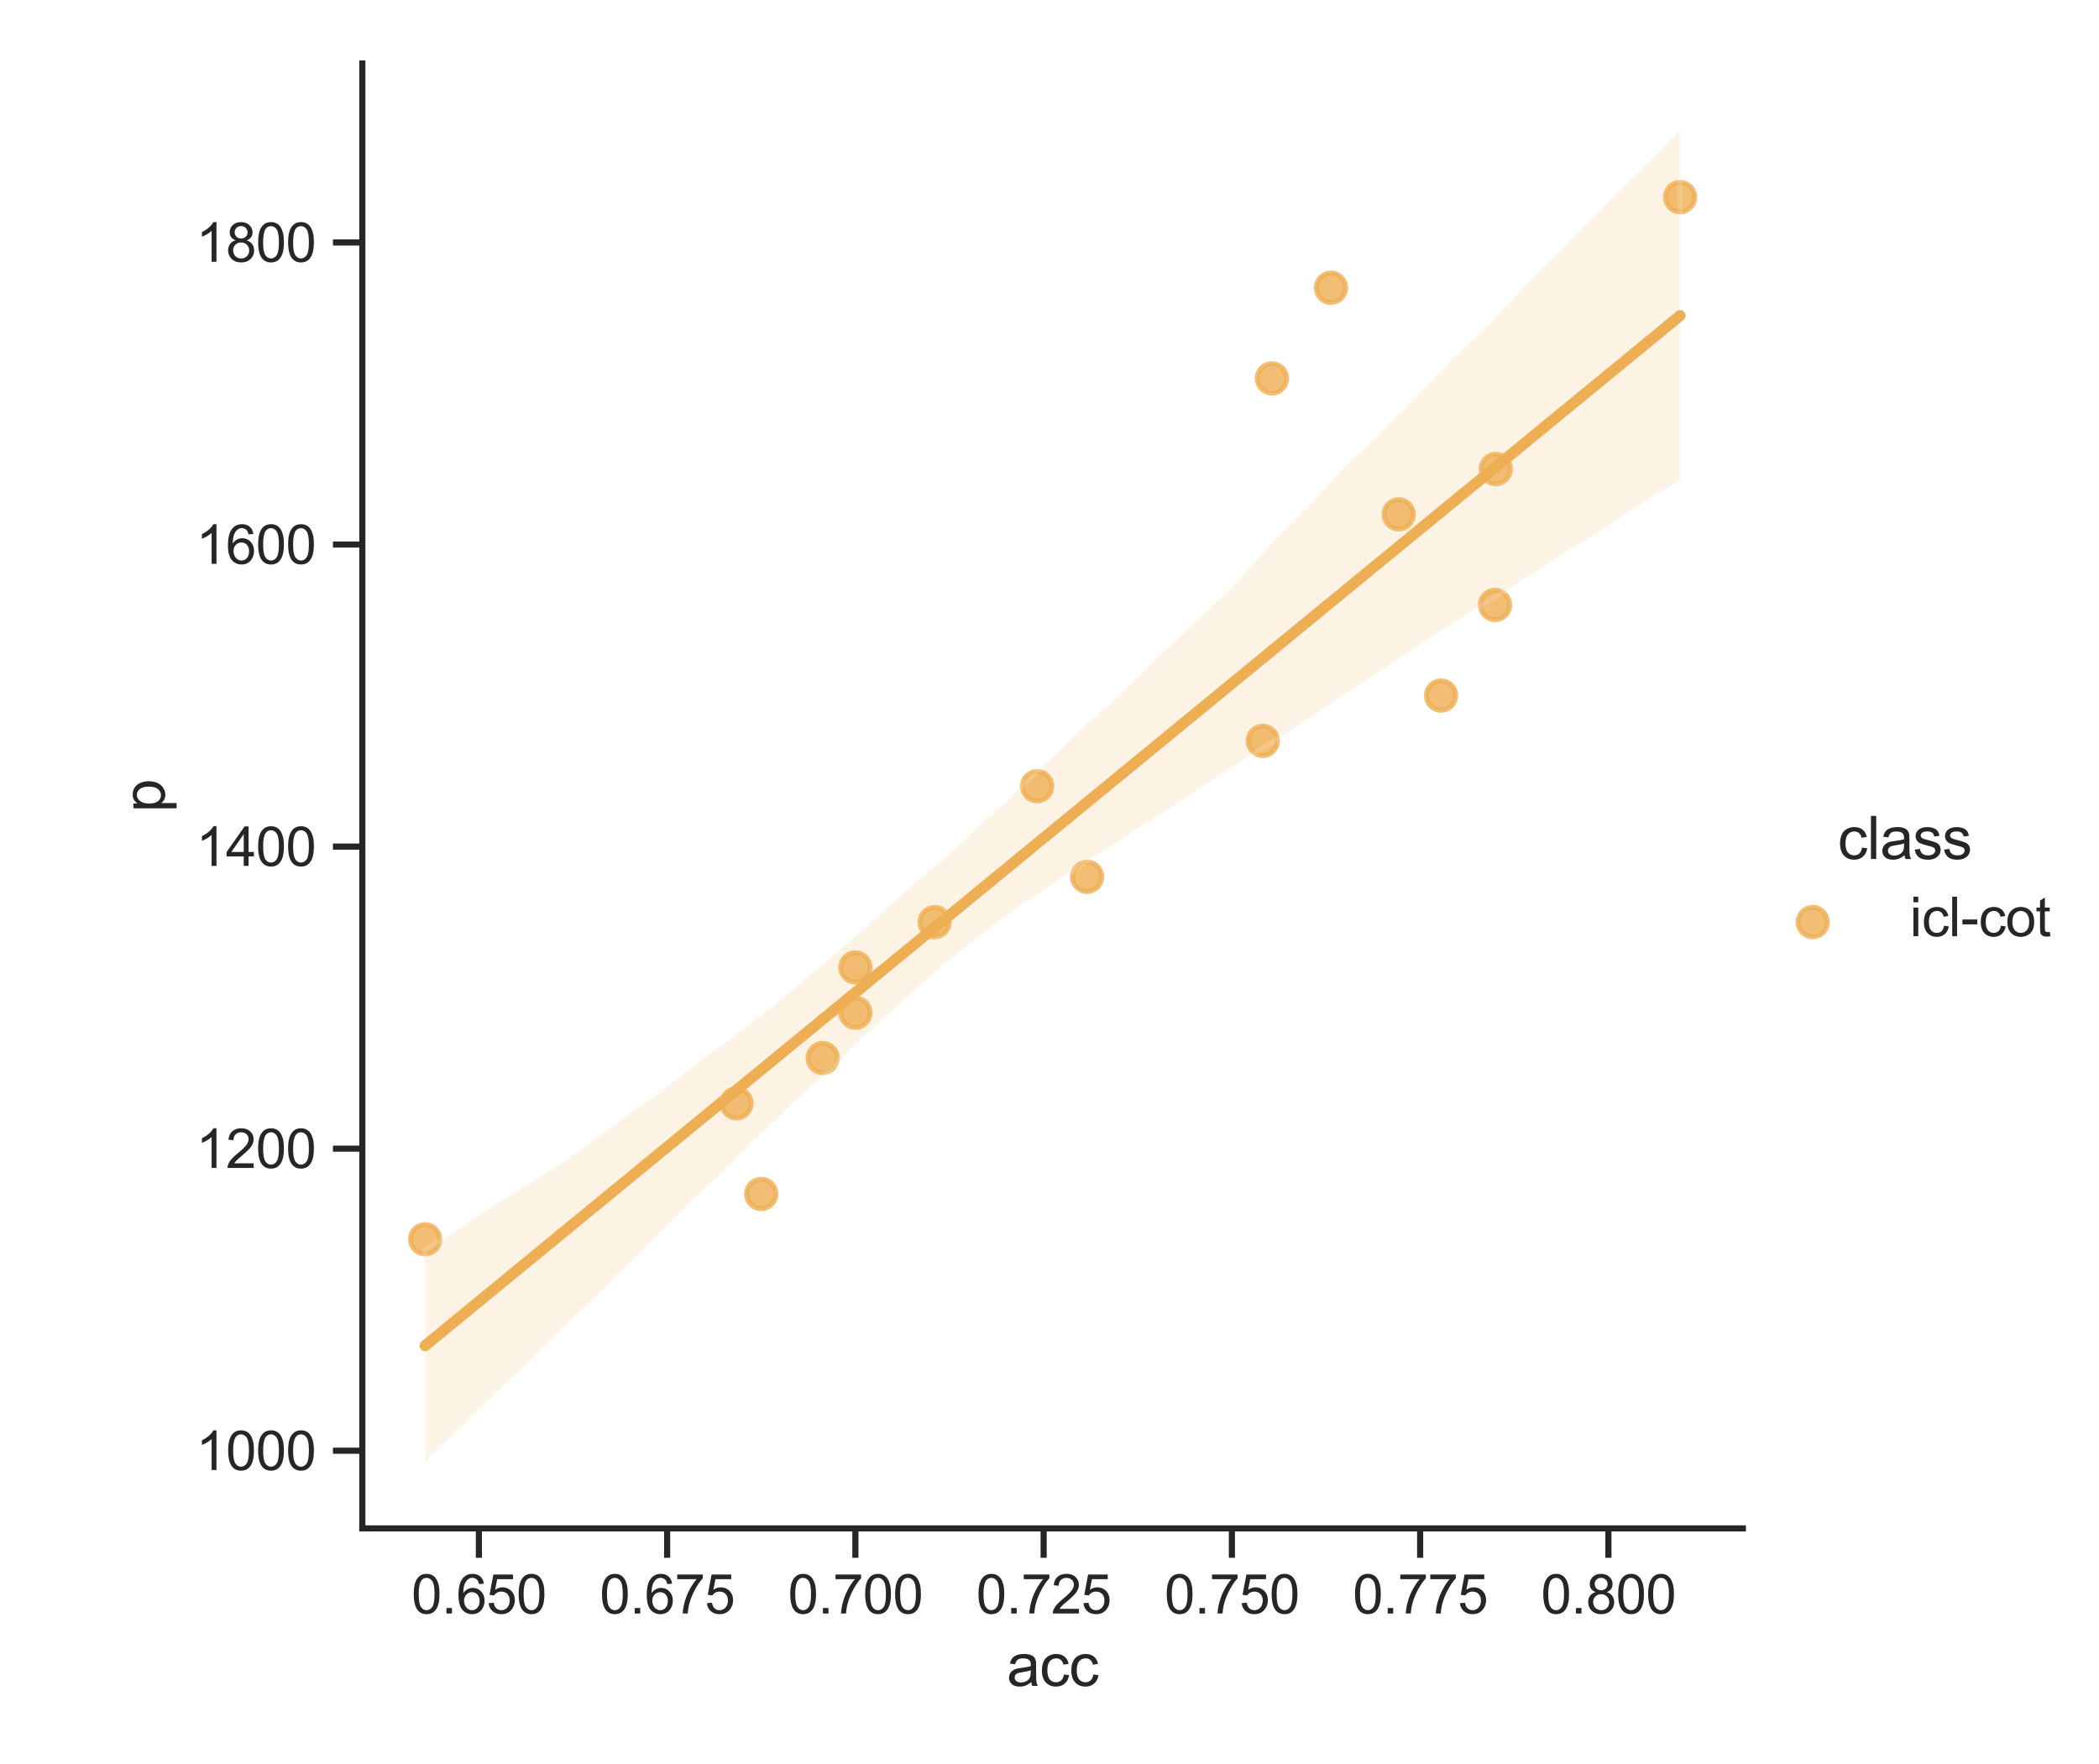 <?xml version="1.0" encoding="utf-8" standalone="no"?>
<!DOCTYPE svg PUBLIC "-//W3C//DTD SVG 1.1//EN"
  "http://www.w3.org/Graphics/SVG/1.1/DTD/svg11.dtd">
<svg xmlns:xlink="http://www.w3.org/1999/xlink" width="428.4pt" height="360pt" viewBox="0 0 428.4 360" xmlns="http://www.w3.org/2000/svg" version="1.1">
 <defs>
  <style type="text/css">*{stroke-linejoin: round; stroke-linecap: butt}</style>
 </defs>
 <g id="figure_1">
  <g id="patch_1">
   <path d="M 0 360 
L 428.4 360 
L 428.4 0 
L 0 0 
z
" style="fill: #ffffff"/>
  </g>
  <g id="axes_1">
   <g id="patch_2">
    <path d="M 73.953 311.94 
L 355.716 311.94 
L 355.716 12.96 
L 73.953 12.96 
z
" style="fill: #ffffff"/>
   </g>
   <g id="matplotlib.axis_1">
    <g id="xtick_1">
     <g id="line2d_1">
      <defs>
       <path id="m782d705acd" d="M 0 0 
L 0 6 
" style="stroke: #262626; stroke-width: 1.25"/>
      </defs>
      <g>
       <use xlink:href="#m782d705acd" x="97.738" y="311.94" style="fill: #262626; stroke: #262626; stroke-width: 1.25"/>
      </g>
     </g>
     <g id="text_1">
      <!-- 0.650 -->
      <g style="fill: #262626" transform="translate(83.976 329.314) scale(0.11 -0.11)">
       <defs>
        <path id="ArialMT-30" d="M 266 2259 
Q 266 3072 433 3567 
Q 600 4063 929 4331 
Q 1259 4600 1759 4600 
Q 2128 4600 2406 4451 
Q 2684 4303 2865 4023 
Q 3047 3744 3150 3342 
Q 3253 2941 3253 2259 
Q 3253 1453 3087 958 
Q 2922 463 2592 192 
Q 2263 -78 1759 -78 
Q 1097 -78 719 397 
Q 266 969 266 2259 
z
M 844 2259 
Q 844 1131 1108 757 
Q 1372 384 1759 384 
Q 2147 384 2411 759 
Q 2675 1134 2675 2259 
Q 2675 3391 2411 3762 
Q 2147 4134 1753 4134 
Q 1366 4134 1134 3806 
Q 844 3388 844 2259 
z
" transform="scale(0.016)"/>
        <path id="ArialMT-2e" d="M 581 0 
L 581 641 
L 1222 641 
L 1222 0 
L 581 0 
z
" transform="scale(0.016)"/>
        <path id="ArialMT-36" d="M 3184 3459 
L 2625 3416 
Q 2550 3747 2413 3897 
Q 2184 4138 1850 4138 
Q 1581 4138 1378 3988 
Q 1113 3794 959 3422 
Q 806 3050 800 2363 
Q 1003 2672 1297 2822 
Q 1591 2972 1913 2972 
Q 2475 2972 2870 2558 
Q 3266 2144 3266 1488 
Q 3266 1056 3080 686 
Q 2894 316 2569 119 
Q 2244 -78 1831 -78 
Q 1128 -78 684 439 
Q 241 956 241 2144 
Q 241 3472 731 4075 
Q 1159 4600 1884 4600 
Q 2425 4600 2770 4297 
Q 3116 3994 3184 3459 
z
M 888 1484 
Q 888 1194 1011 928 
Q 1134 663 1356 523 
Q 1578 384 1822 384 
Q 2178 384 2434 671 
Q 2691 959 2691 1453 
Q 2691 1928 2437 2201 
Q 2184 2475 1800 2475 
Q 1419 2475 1153 2201 
Q 888 1928 888 1484 
z
" transform="scale(0.016)"/>
        <path id="ArialMT-35" d="M 266 1200 
L 856 1250 
Q 922 819 1161 601 
Q 1400 384 1738 384 
Q 2144 384 2425 690 
Q 2706 997 2706 1503 
Q 2706 1984 2436 2262 
Q 2166 2541 1728 2541 
Q 1456 2541 1237 2417 
Q 1019 2294 894 2097 
L 366 2166 
L 809 4519 
L 3088 4519 
L 3088 3981 
L 1259 3981 
L 1013 2750 
Q 1425 3038 1878 3038 
Q 2478 3038 2890 2622 
Q 3303 2206 3303 1553 
Q 3303 931 2941 478 
Q 2500 -78 1738 -78 
Q 1113 -78 717 272 
Q 322 622 266 1200 
z
" transform="scale(0.016)"/>
       </defs>
       <use xlink:href="#ArialMT-30"/>
       <use xlink:href="#ArialMT-2e" transform="translate(55.615 0)"/>
       <use xlink:href="#ArialMT-36" transform="translate(83.398 0)"/>
       <use xlink:href="#ArialMT-35" transform="translate(139.014 0)"/>
       <use xlink:href="#ArialMT-30" transform="translate(194.629 0)"/>
      </g>
     </g>
    </g>
    <g id="xtick_2">
     <g id="line2d_2">
      <g>
       <use xlink:href="#m782d705acd" x="136.16" y="311.94" style="fill: #262626; stroke: #262626; stroke-width: 1.25"/>
      </g>
     </g>
     <g id="text_2">
      <!-- 0.675 -->
      <g style="fill: #262626" transform="translate(122.398 329.314) scale(0.11 -0.11)">
       <defs>
        <path id="ArialMT-37" d="M 303 3981 
L 303 4522 
L 3269 4522 
L 3269 4084 
Q 2831 3619 2401 2847 
Q 1972 2075 1738 1259 
Q 1569 684 1522 0 
L 944 0 
Q 953 541 1156 1306 
Q 1359 2072 1739 2783 
Q 2119 3494 2547 3981 
L 303 3981 
z
" transform="scale(0.016)"/>
       </defs>
       <use xlink:href="#ArialMT-30"/>
       <use xlink:href="#ArialMT-2e" transform="translate(55.615 0)"/>
       <use xlink:href="#ArialMT-36" transform="translate(83.398 0)"/>
       <use xlink:href="#ArialMT-37" transform="translate(139.014 0)"/>
       <use xlink:href="#ArialMT-35" transform="translate(194.629 0)"/>
      </g>
     </g>
    </g>
    <g id="xtick_3">
     <g id="line2d_3">
      <g>
       <use xlink:href="#m782d705acd" x="174.582" y="311.94" style="fill: #262626; stroke: #262626; stroke-width: 1.25"/>
      </g>
     </g>
     <g id="text_3">
      <!-- 0.700 -->
      <g style="fill: #262626" transform="translate(160.82 329.314) scale(0.11 -0.11)">
       <use xlink:href="#ArialMT-30"/>
       <use xlink:href="#ArialMT-2e" transform="translate(55.615 0)"/>
       <use xlink:href="#ArialMT-37" transform="translate(83.398 0)"/>
       <use xlink:href="#ArialMT-30" transform="translate(139.014 0)"/>
       <use xlink:href="#ArialMT-30" transform="translate(194.629 0)"/>
      </g>
     </g>
    </g>
    <g id="xtick_4">
     <g id="line2d_4">
      <g>
       <use xlink:href="#m782d705acd" x="213.005" y="311.94" style="fill: #262626; stroke: #262626; stroke-width: 1.25"/>
      </g>
     </g>
     <g id="text_4">
      <!-- 0.725 -->
      <g style="fill: #262626" transform="translate(199.243 329.314) scale(0.11 -0.11)">
       <defs>
        <path id="ArialMT-32" d="M 3222 541 
L 3222 0 
L 194 0 
Q 188 203 259 391 
Q 375 700 629 1000 
Q 884 1300 1366 1694 
Q 2113 2306 2375 2664 
Q 2638 3022 2638 3341 
Q 2638 3675 2398 3904 
Q 2159 4134 1775 4134 
Q 1369 4134 1125 3890 
Q 881 3647 878 3216 
L 300 3275 
Q 359 3922 746 4261 
Q 1134 4600 1788 4600 
Q 2447 4600 2831 4234 
Q 3216 3869 3216 3328 
Q 3216 3053 3103 2787 
Q 2991 2522 2730 2228 
Q 2469 1934 1863 1422 
Q 1356 997 1212 845 
Q 1069 694 975 541 
L 3222 541 
z
" transform="scale(0.016)"/>
       </defs>
       <use xlink:href="#ArialMT-30"/>
       <use xlink:href="#ArialMT-2e" transform="translate(55.615 0)"/>
       <use xlink:href="#ArialMT-37" transform="translate(83.398 0)"/>
       <use xlink:href="#ArialMT-32" transform="translate(139.014 0)"/>
       <use xlink:href="#ArialMT-35" transform="translate(194.629 0)"/>
      </g>
     </g>
    </g>
    <g id="xtick_5">
     <g id="line2d_5">
      <g>
       <use xlink:href="#m782d705acd" x="251.427" y="311.94" style="fill: #262626; stroke: #262626; stroke-width: 1.25"/>
      </g>
     </g>
     <g id="text_5">
      <!-- 0.750 -->
      <g style="fill: #262626" transform="translate(237.665 329.314) scale(0.11 -0.11)">
       <use xlink:href="#ArialMT-30"/>
       <use xlink:href="#ArialMT-2e" transform="translate(55.615 0)"/>
       <use xlink:href="#ArialMT-37" transform="translate(83.398 0)"/>
       <use xlink:href="#ArialMT-35" transform="translate(139.014 0)"/>
       <use xlink:href="#ArialMT-30" transform="translate(194.629 0)"/>
      </g>
     </g>
    </g>
    <g id="xtick_6">
     <g id="line2d_6">
      <g>
       <use xlink:href="#m782d705acd" x="289.849" y="311.94" style="fill: #262626; stroke: #262626; stroke-width: 1.25"/>
      </g>
     </g>
     <g id="text_6">
      <!-- 0.775 -->
      <g style="fill: #262626" transform="translate(276.087 329.314) scale(0.11 -0.11)">
       <use xlink:href="#ArialMT-30"/>
       <use xlink:href="#ArialMT-2e" transform="translate(55.615 0)"/>
       <use xlink:href="#ArialMT-37" transform="translate(83.398 0)"/>
       <use xlink:href="#ArialMT-37" transform="translate(139.014 0)"/>
       <use xlink:href="#ArialMT-35" transform="translate(194.629 0)"/>
      </g>
     </g>
    </g>
    <g id="xtick_7">
     <g id="line2d_7">
      <g>
       <use xlink:href="#m782d705acd" x="328.272" y="311.94" style="fill: #262626; stroke: #262626; stroke-width: 1.25"/>
      </g>
     </g>
     <g id="text_7">
      <!-- 0.800 -->
      <g style="fill: #262626" transform="translate(314.509 329.314) scale(0.11 -0.11)">
       <defs>
        <path id="ArialMT-38" d="M 1131 2484 
Q 781 2613 612 2850 
Q 444 3088 444 3419 
Q 444 3919 803 4259 
Q 1163 4600 1759 4600 
Q 2359 4600 2725 4251 
Q 3091 3903 3091 3403 
Q 3091 3084 2923 2848 
Q 2756 2613 2416 2484 
Q 2838 2347 3058 2040 
Q 3278 1734 3278 1309 
Q 3278 722 2862 322 
Q 2447 -78 1769 -78 
Q 1091 -78 675 323 
Q 259 725 259 1325 
Q 259 1772 486 2073 
Q 713 2375 1131 2484 
z
M 1019 3438 
Q 1019 3113 1228 2906 
Q 1438 2700 1772 2700 
Q 2097 2700 2305 2904 
Q 2513 3109 2513 3406 
Q 2513 3716 2298 3927 
Q 2084 4138 1766 4138 
Q 1444 4138 1231 3931 
Q 1019 3725 1019 3438 
z
M 838 1322 
Q 838 1081 952 856 
Q 1066 631 1291 507 
Q 1516 384 1775 384 
Q 2178 384 2440 643 
Q 2703 903 2703 1303 
Q 2703 1709 2433 1975 
Q 2163 2241 1756 2241 
Q 1359 2241 1098 1978 
Q 838 1716 838 1322 
z
" transform="scale(0.016)"/>
       </defs>
       <use xlink:href="#ArialMT-30"/>
       <use xlink:href="#ArialMT-2e" transform="translate(55.615 0)"/>
       <use xlink:href="#ArialMT-38" transform="translate(83.398 0)"/>
       <use xlink:href="#ArialMT-30" transform="translate(139.014 0)"/>
       <use xlink:href="#ArialMT-30" transform="translate(194.629 0)"/>
      </g>
     </g>
    </g>
    <g id="text_8">
     <!-- acc -->
     <g style="fill: #262626" transform="translate(205.498 344.089) scale(0.12 -0.12)">
      <defs>
       <path id="ArialMT-61" d="M 2588 409 
Q 2275 144 1986 34 
Q 1697 -75 1366 -75 
Q 819 -75 525 192 
Q 231 459 231 875 
Q 231 1119 342 1320 
Q 453 1522 633 1644 
Q 813 1766 1038 1828 
Q 1203 1872 1538 1913 
Q 2219 1994 2541 2106 
Q 2544 2222 2544 2253 
Q 2544 2597 2384 2738 
Q 2169 2928 1744 2928 
Q 1347 2928 1158 2789 
Q 969 2650 878 2297 
L 328 2372 
Q 403 2725 575 2942 
Q 747 3159 1072 3276 
Q 1397 3394 1825 3394 
Q 2250 3394 2515 3294 
Q 2781 3194 2906 3042 
Q 3031 2891 3081 2659 
Q 3109 2516 3109 2141 
L 3109 1391 
Q 3109 606 3145 398 
Q 3181 191 3288 0 
L 2700 0 
Q 2613 175 2588 409 
z
M 2541 1666 
Q 2234 1541 1622 1453 
Q 1275 1403 1131 1340 
Q 988 1278 909 1158 
Q 831 1038 831 891 
Q 831 666 1001 516 
Q 1172 366 1500 366 
Q 1825 366 2078 508 
Q 2331 650 2450 897 
Q 2541 1088 2541 1459 
L 2541 1666 
z
" transform="scale(0.016)"/>
       <path id="ArialMT-63" d="M 2588 1216 
L 3141 1144 
Q 3050 572 2676 248 
Q 2303 -75 1759 -75 
Q 1078 -75 664 370 
Q 250 816 250 1647 
Q 250 2184 428 2587 
Q 606 2991 970 3192 
Q 1334 3394 1763 3394 
Q 2303 3394 2647 3120 
Q 2991 2847 3088 2344 
L 2541 2259 
Q 2463 2594 2264 2762 
Q 2066 2931 1784 2931 
Q 1359 2931 1093 2626 
Q 828 2322 828 1663 
Q 828 994 1084 691 
Q 1341 388 1753 388 
Q 2084 388 2306 591 
Q 2528 794 2588 1216 
z
" transform="scale(0.016)"/>
      </defs>
      <use xlink:href="#ArialMT-61"/>
      <use xlink:href="#ArialMT-63" transform="translate(55.615 0)"/>
      <use xlink:href="#ArialMT-63" transform="translate(105.615 0)"/>
     </g>
    </g>
   </g>
   <g id="matplotlib.axis_2">
    <g id="ytick_1">
     <g id="line2d_8">
      <defs>
       <path id="m16a22c9960" d="M 0 0 
L -6 0 
" style="stroke: #262626; stroke-width: 1.25"/>
      </defs>
      <g>
       <use xlink:href="#m16a22c9960" x="73.953" y="296.088" style="fill: #262626; stroke: #262626; stroke-width: 1.25"/>
      </g>
     </g>
     <g id="text_9">
      <!-- 1000 -->
      <g style="fill: #262626" transform="translate(39.984 300.025) scale(0.11 -0.11)">
       <defs>
        <path id="ArialMT-31" d="M 2384 0 
L 1822 0 
L 1822 3584 
Q 1619 3391 1289 3197 
Q 959 3003 697 2906 
L 697 3450 
Q 1169 3672 1522 3987 
Q 1875 4303 2022 4600 
L 2384 4600 
L 2384 0 
z
" transform="scale(0.016)"/>
       </defs>
       <use xlink:href="#ArialMT-31"/>
       <use xlink:href="#ArialMT-30" transform="translate(55.615 0)"/>
       <use xlink:href="#ArialMT-30" transform="translate(111.23 0)"/>
       <use xlink:href="#ArialMT-30" transform="translate(166.846 0)"/>
      </g>
     </g>
    </g>
    <g id="ytick_2">
     <g id="line2d_9">
      <g>
       <use xlink:href="#m16a22c9960" x="73.953" y="234.439" style="fill: #262626; stroke: #262626; stroke-width: 1.25"/>
      </g>
     </g>
     <g id="text_10">
      <!-- 1200 -->
      <g style="fill: #262626" transform="translate(39.984 238.375) scale(0.11 -0.11)">
       <use xlink:href="#ArialMT-31"/>
       <use xlink:href="#ArialMT-32" transform="translate(55.615 0)"/>
       <use xlink:href="#ArialMT-30" transform="translate(111.23 0)"/>
       <use xlink:href="#ArialMT-30" transform="translate(166.846 0)"/>
      </g>
     </g>
    </g>
    <g id="ytick_3">
     <g id="line2d_10">
      <g>
       <use xlink:href="#m16a22c9960" x="73.953" y="172.789" style="fill: #262626; stroke: #262626; stroke-width: 1.25"/>
      </g>
     </g>
     <g id="text_11">
      <!-- 1400 -->
      <g style="fill: #262626" transform="translate(39.984 176.726) scale(0.11 -0.11)">
       <defs>
        <path id="ArialMT-34" d="M 2069 0 
L 2069 1097 
L 81 1097 
L 81 1613 
L 2172 4581 
L 2631 4581 
L 2631 1613 
L 3250 1613 
L 3250 1097 
L 2631 1097 
L 2631 0 
L 2069 0 
z
M 2069 1613 
L 2069 3678 
L 634 1613 
L 2069 1613 
z
" transform="scale(0.016)"/>
       </defs>
       <use xlink:href="#ArialMT-31"/>
       <use xlink:href="#ArialMT-34" transform="translate(55.615 0)"/>
       <use xlink:href="#ArialMT-30" transform="translate(111.23 0)"/>
       <use xlink:href="#ArialMT-30" transform="translate(166.846 0)"/>
      </g>
     </g>
    </g>
    <g id="ytick_4">
     <g id="line2d_11">
      <g>
       <use xlink:href="#m16a22c9960" x="73.953" y="111.139" style="fill: #262626; stroke: #262626; stroke-width: 1.25"/>
      </g>
     </g>
     <g id="text_12">
      <!-- 1600 -->
      <g style="fill: #262626" transform="translate(39.984 115.076) scale(0.11 -0.11)">
       <use xlink:href="#ArialMT-31"/>
       <use xlink:href="#ArialMT-36" transform="translate(55.615 0)"/>
       <use xlink:href="#ArialMT-30" transform="translate(111.23 0)"/>
       <use xlink:href="#ArialMT-30" transform="translate(166.846 0)"/>
      </g>
     </g>
    </g>
    <g id="ytick_5">
     <g id="line2d_12">
      <g>
       <use xlink:href="#m16a22c9960" x="73.953" y="49.49" style="fill: #262626; stroke: #262626; stroke-width: 1.25"/>
      </g>
     </g>
     <g id="text_13">
      <!-- 1800 -->
      <g style="fill: #262626" transform="translate(39.984 53.427) scale(0.11 -0.11)">
       <use xlink:href="#ArialMT-31"/>
       <use xlink:href="#ArialMT-38" transform="translate(55.615 0)"/>
       <use xlink:href="#ArialMT-30" transform="translate(111.23 0)"/>
       <use xlink:href="#ArialMT-30" transform="translate(166.846 0)"/>
      </g>
     </g>
    </g>
    <g id="text_14">
     <!-- p -->
     <g style="fill: #262626" transform="translate(33.599 165.787) rotate(-90) scale(0.12 -0.12)">
      <defs>
       <path id="ArialMT-70" d="M 422 -1272 
L 422 3319 
L 934 3319 
L 934 2888 
Q 1116 3141 1344 3267 
Q 1572 3394 1897 3394 
Q 2322 3394 2647 3175 
Q 2972 2956 3137 2557 
Q 3303 2159 3303 1684 
Q 3303 1175 3120 767 
Q 2938 359 2589 142 
Q 2241 -75 1856 -75 
Q 1575 -75 1351 44 
Q 1128 163 984 344 
L 984 -1272 
L 422 -1272 
z
M 931 1641 
Q 931 1000 1190 694 
Q 1450 388 1819 388 
Q 2194 388 2461 705 
Q 2728 1022 2728 1688 
Q 2728 2322 2467 2637 
Q 2206 2953 1844 2953 
Q 1484 2953 1207 2617 
Q 931 2281 931 1641 
z
" transform="scale(0.016)"/>
      </defs>
      <use xlink:href="#ArialMT-70"/>
     </g>
    </g>
   </g>
   <g id="PathCollection_1">
    <defs>
     <path id="m1ff27aa75b" d="M 0 3 
C 0.796 3 1.559 2.684 2.121 2.121 
C 2.684 1.559 3 0.796 3 0 
C 3 -0.796 2.684 -1.559 2.121 -2.121 
C 1.559 -2.684 0.796 -3 0 -3 
C -0.796 -3 -1.559 -2.684 -2.121 -2.121 
C -2.684 -1.559 -3 -0.796 -3 0 
C -3 0.796 -2.684 1.559 -2.121 2.121 
C -1.559 2.684 -0.796 3 0 3 
z
" style="stroke: #eeae53; stroke-opacity: 0.8"/>
    </defs>
    <g clip-path="url(#p528339663e)">
     <use xlink:href="#m1ff27aa75b" x="86.76" y="252.934" style="fill: #eeae53; fill-opacity: 0.8; stroke: #eeae53; stroke-opacity: 0.8"/>
     <use xlink:href="#m1ff27aa75b" x="155.371" y="243.686" style="fill: #eeae53; fill-opacity: 0.8; stroke: #eeae53; stroke-opacity: 0.8"/>
     <use xlink:href="#m1ff27aa75b" x="150.316" y="225.191" style="fill: #eeae53; fill-opacity: 0.8; stroke: #eeae53; stroke-opacity: 0.8"/>
     <use xlink:href="#m1ff27aa75b" x="167.9" y="215.944" style="fill: #eeae53; fill-opacity: 0.8; stroke: #eeae53; stroke-opacity: 0.8"/>
     <use xlink:href="#m1ff27aa75b" x="174.582" y="206.696" style="fill: #eeae53; fill-opacity: 0.8; stroke: #eeae53; stroke-opacity: 0.8"/>
     <use xlink:href="#m1ff27aa75b" x="174.582" y="197.449" style="fill: #eeae53; fill-opacity: 0.8; stroke: #eeae53; stroke-opacity: 0.8"/>
     <use xlink:href="#m1ff27aa75b" x="190.76" y="188.201" style="fill: #eeae53; fill-opacity: 0.8; stroke: #eeae53; stroke-opacity: 0.8"/>
     <use xlink:href="#m1ff27aa75b" x="221.871" y="178.954" style="fill: #eeae53; fill-opacity: 0.8; stroke: #eeae53; stroke-opacity: 0.8"/>
     <use xlink:href="#m1ff27aa75b" x="211.68" y="160.459" style="fill: #eeae53; fill-opacity: 0.8; stroke: #eeae53; stroke-opacity: 0.8"/>
     <use xlink:href="#m1ff27aa75b" x="257.726" y="151.212" style="fill: #eeae53; fill-opacity: 0.8; stroke: #eeae53; stroke-opacity: 0.8"/>
     <use xlink:href="#m1ff27aa75b" x="294.118" y="141.964" style="fill: #eeae53; fill-opacity: 0.8; stroke: #eeae53; stroke-opacity: 0.8"/>
     <use xlink:href="#m1ff27aa75b" x="305.136" y="123.469" style="fill: #eeae53; fill-opacity: 0.8; stroke: #eeae53; stroke-opacity: 0.8"/>
     <use xlink:href="#m1ff27aa75b" x="285.472" y="104.974" style="fill: #eeae53; fill-opacity: 0.8; stroke: #eeae53; stroke-opacity: 0.8"/>
     <use xlink:href="#m1ff27aa75b" x="305.29" y="95.727" style="fill: #eeae53; fill-opacity: 0.8; stroke: #eeae53; stroke-opacity: 0.8"/>
     <use xlink:href="#m1ff27aa75b" x="259.602" y="77.232" style="fill: #eeae53; fill-opacity: 0.8; stroke: #eeae53; stroke-opacity: 0.8"/>
     <use xlink:href="#m1ff27aa75b" x="271.649" y="58.737" style="fill: #eeae53; fill-opacity: 0.8; stroke: #eeae53; stroke-opacity: 0.8"/>
     <use xlink:href="#m1ff27aa75b" x="342.909" y="40.242" style="fill: #eeae53; fill-opacity: 0.8; stroke: #eeae53; stroke-opacity: 0.8"/>
    </g>
   </g>
   <g id="FillBetweenPolyCollection_1">
    <defs>
     <path id="md2c16af5d9" d="M 86.76 -104.821 
L 86.76 -61.65 
L 89.347 -64.183 
L 91.935 -66.703 
L 94.522 -69.198 
L 97.109 -71.696 
L 99.697 -74.23 
L 102.284 -76.684 
L 104.871 -79.179 
L 107.459 -81.674 
L 110.046 -84.175 
L 112.634 -86.669 
L 115.221 -89.346 
L 117.808 -91.665 
L 120.396 -94.151 
L 122.983 -96.65 
L 125.57 -99.381 
L 128.158 -101.844 
L 130.745 -104.371 
L 133.332 -107.117 
L 135.92 -109.586 
L 138.507 -112.227 
L 141.095 -114.855 
L 143.682 -117.284 
L 146.269 -119.654 
L 148.857 -122.14 
L 151.444 -124.676 
L 154.031 -127.282 
L 156.619 -129.776 
L 159.206 -132.261 
L 161.793 -134.737 
L 164.381 -137.139 
L 166.968 -139.574 
L 169.555 -141.799 
L 172.143 -144.319 
L 174.73 -146.893 
L 177.318 -149.335 
L 179.905 -151.777 
L 182.492 -154.111 
L 185.08 -156.502 
L 187.667 -158.702 
L 190.254 -160.949 
L 192.842 -163.264 
L 195.429 -165.389 
L 198.016 -167.378 
L 200.604 -169.418 
L 203.191 -171.492 
L 205.779 -173.419 
L 208.366 -175.324 
L 210.953 -176.838 
L 213.541 -178.627 
L 216.128 -180.503 
L 218.715 -182.176 
L 221.303 -183.957 
L 223.89 -185.515 
L 226.477 -187.067 
L 229.065 -188.677 
L 231.652 -190.512 
L 234.239 -192.178 
L 236.827 -193.746 
L 239.414 -195.427 
L 242.002 -197.159 
L 244.589 -198.907 
L 247.176 -200.627 
L 249.764 -202.32 
L 252.351 -204.033 
L 254.938 -205.673 
L 257.526 -207.266 
L 260.113 -208.86 
L 262.7 -210.453 
L 265.288 -212.146 
L 267.875 -213.858 
L 270.463 -215.57 
L 273.05 -217.284 
L 275.637 -218.998 
L 278.225 -220.712 
L 280.812 -222.426 
L 283.399 -224.141 
L 285.987 -225.803 
L 288.574 -227.504 
L 291.161 -229.263 
L 293.749 -230.975 
L 296.336 -232.553 
L 298.923 -234.247 
L 301.511 -235.953 
L 304.098 -237.555 
L 306.686 -239.074 
L 309.273 -240.629 
L 311.86 -242.327 
L 314.448 -243.973 
L 317.035 -245.597 
L 319.622 -247.348 
L 322.21 -248.943 
L 324.797 -250.473 
L 327.384 -252.036 
L 329.972 -253.757 
L 332.559 -255.478 
L 335.146 -257.198 
L 337.734 -258.903 
L 340.321 -260.395 
L 342.909 -261.888 
L 342.909 -333.45 
L 342.909 -333.45 
L 340.321 -330.751 
L 337.734 -328.099 
L 335.146 -325.587 
L 332.559 -323.076 
L 329.972 -320.564 
L 327.384 -318.016 
L 324.797 -315.393 
L 322.21 -312.764 
L 319.622 -310.092 
L 317.035 -307.522 
L 314.448 -304.899 
L 311.86 -302.274 
L 309.273 -299.585 
L 306.686 -296.894 
L 304.098 -294.204 
L 301.511 -291.615 
L 298.923 -289.145 
L 296.336 -286.536 
L 293.749 -283.916 
L 291.161 -281.296 
L 288.574 -278.677 
L 285.987 -276.057 
L 283.399 -273.438 
L 280.812 -270.818 
L 278.225 -268.298 
L 275.637 -265.862 
L 273.05 -263.348 
L 270.463 -260.462 
L 267.875 -257.677 
L 265.288 -255.051 
L 262.7 -252.429 
L 260.113 -249.803 
L 257.526 -246.934 
L 254.938 -244.009 
L 252.351 -241.184 
L 249.764 -238.465 
L 247.176 -236.096 
L 244.589 -233.726 
L 242.002 -231.256 
L 239.414 -228.815 
L 236.827 -226.381 
L 234.239 -223.813 
L 231.652 -221.333 
L 229.065 -218.852 
L 226.477 -216.257 
L 223.89 -214.118 
L 221.303 -211.802 
L 218.715 -209.412 
L 216.128 -206.876 
L 213.541 -204.339 
L 210.953 -201.864 
L 208.366 -199.401 
L 205.779 -196.717 
L 203.191 -194.647 
L 200.604 -192.206 
L 198.016 -189.669 
L 195.429 -187.237 
L 192.842 -184.886 
L 190.254 -182.909 
L 187.667 -180.608 
L 185.08 -178.366 
L 182.492 -176.055 
L 179.905 -173.764 
L 177.318 -171.424 
L 174.73 -168.996 
L 172.143 -166.763 
L 169.555 -164.628 
L 166.968 -162.449 
L 164.381 -160.264 
L 161.793 -158.087 
L 159.206 -155.945 
L 156.619 -153.729 
L 154.031 -151.794 
L 151.444 -149.876 
L 148.857 -147.906 
L 146.269 -146.009 
L 143.682 -144.082 
L 141.095 -142.068 
L 138.507 -140.153 
L 135.92 -138.111 
L 133.332 -136.084 
L 130.745 -134.337 
L 128.158 -132.571 
L 125.57 -130.657 
L 122.983 -128.735 
L 120.396 -126.809 
L 117.808 -124.892 
L 115.221 -122.978 
L 112.634 -121.343 
L 110.046 -119.744 
L 107.459 -118.143 
L 104.871 -116.49 
L 102.284 -114.925 
L 99.697 -113.362 
L 97.109 -111.676 
L 94.522 -109.825 
L 91.935 -108.178 
L 89.347 -106.521 
L 86.76 -104.821 
z
" style="stroke: #ffffff; stroke-opacity: 0.15"/>
    </defs>
    <g clip-path="url(#p528339663e)">
     <use xlink:href="#md2c16af5d9" x="0" y="360" style="fill: #eeae53; fill-opacity: 0.15; stroke: #ffffff; stroke-opacity: 0.15"/>
    </g>
   </g>
   <g id="line2d_13">
    <path d="M 86.76 274.651 
L 89.347 272.527 
L 91.935 270.403 
L 94.522 268.28 
L 97.109 266.156 
L 99.697 264.032 
L 102.284 261.909 
L 104.871 259.785 
L 107.459 257.662 
L 110.046 255.538 
L 112.634 253.414 
L 115.221 251.291 
L 117.808 249.167 
L 120.396 247.044 
L 122.983 244.92 
L 125.57 242.796 
L 128.158 240.673 
L 130.745 238.549 
L 133.332 236.425 
L 135.92 234.302 
L 138.507 232.178 
L 141.095 230.055 
L 143.682 227.931 
L 146.269 225.807 
L 148.857 223.684 
L 151.444 221.56 
L 154.031 219.437 
L 156.619 217.313 
L 159.206 215.189 
L 161.793 213.066 
L 164.381 210.942 
L 166.968 208.819 
L 169.555 206.695 
L 172.143 204.571 
L 174.73 202.448 
L 177.318 200.324 
L 179.905 198.2 
L 182.492 196.077 
L 185.08 193.953 
L 187.667 191.83 
L 190.254 189.706 
L 192.842 187.582 
L 195.429 185.459 
L 198.016 183.335 
L 200.604 181.212 
L 203.191 179.088 
L 205.779 176.964 
L 208.366 174.841 
L 210.953 172.717 
L 213.541 170.593 
L 216.128 168.47 
L 218.715 166.346 
L 221.303 164.223 
L 223.89 162.099 
L 226.477 159.975 
L 229.065 157.852 
L 231.652 155.728 
L 234.239 153.605 
L 236.827 151.481 
L 239.414 149.357 
L 242.002 147.234 
L 244.589 145.11 
L 247.176 142.987 
L 249.764 140.863 
L 252.351 138.739 
L 254.938 136.616 
L 257.526 134.492 
L 260.113 132.368 
L 262.7 130.245 
L 265.288 128.121 
L 267.875 125.998 
L 270.463 123.874 
L 273.05 121.75 
L 275.637 119.627 
L 278.225 117.503 
L 280.812 115.38 
L 283.399 113.256 
L 285.987 111.132 
L 288.574 109.009 
L 291.161 106.885 
L 293.749 104.761 
L 296.336 102.638 
L 298.923 100.514 
L 301.511 98.391 
L 304.098 96.267 
L 306.686 94.143 
L 309.273 92.02 
L 311.86 89.896 
L 314.448 87.773 
L 317.035 85.649 
L 319.622 83.525 
L 322.21 81.402 
L 324.797 79.278 
L 327.384 77.154 
L 329.972 75.031 
L 332.559 72.907 
L 335.146 70.784 
L 337.734 68.66 
L 340.321 66.536 
L 342.909 64.413 
" clip-path="url(#p528339663e)" style="fill: none; stroke: #eeae53; stroke-width: 2.25; stroke-linecap: round"/>
   </g>
   <g id="patch_3">
    <path d="M 73.953 311.94 
L 73.953 12.96 
" style="fill: none; stroke: #262626; stroke-width: 1.25; stroke-linejoin: miter; stroke-linecap: square"/>
   </g>
   <g id="patch_4">
    <path d="M 73.953 311.94 
L 355.716 311.94 
" style="fill: none; stroke: #262626; stroke-width: 1.25; stroke-linejoin: miter; stroke-linecap: square"/>
   </g>
  </g>
  <g id="legend_1">
   <g id="text_15">
    <!-- class -->
    <g style="fill: #262626" transform="translate(375.068 175.322) scale(0.12 -0.12)">
     <defs>
      <path id="ArialMT-6c" d="M 409 0 
L 409 4581 
L 972 4581 
L 972 0 
L 409 0 
z
" transform="scale(0.016)"/>
      <path id="ArialMT-73" d="M 197 991 
L 753 1078 
Q 800 744 1014 566 
Q 1228 388 1613 388 
Q 2000 388 2187 545 
Q 2375 703 2375 916 
Q 2375 1106 2209 1216 
Q 2094 1291 1634 1406 
Q 1016 1563 777 1677 
Q 538 1791 414 1992 
Q 291 2194 291 2438 
Q 291 2659 392 2848 
Q 494 3038 669 3163 
Q 800 3259 1026 3326 
Q 1253 3394 1513 3394 
Q 1903 3394 2198 3281 
Q 2494 3169 2634 2976 
Q 2775 2784 2828 2463 
L 2278 2388 
Q 2241 2644 2061 2787 
Q 1881 2931 1553 2931 
Q 1166 2931 1000 2803 
Q 834 2675 834 2503 
Q 834 2394 903 2306 
Q 972 2216 1119 2156 
Q 1203 2125 1616 2013 
Q 2213 1853 2448 1751 
Q 2684 1650 2818 1456 
Q 2953 1263 2953 975 
Q 2953 694 2789 445 
Q 2625 197 2315 61 
Q 2006 -75 1616 -75 
Q 969 -75 630 194 
Q 291 463 197 991 
z
" transform="scale(0.016)"/>
     </defs>
     <use xlink:href="#ArialMT-63"/>
     <use xlink:href="#ArialMT-6c" transform="translate(50 0)"/>
     <use xlink:href="#ArialMT-61" transform="translate(72.217 0)"/>
     <use xlink:href="#ArialMT-73" transform="translate(127.832 0)"/>
     <use xlink:href="#ArialMT-73" transform="translate(177.832 0)"/>
    </g>
   </g>
   <g id="PathCollection_2">
    <g>
     <use xlink:href="#m1ff27aa75b" x="369.976" y="188.193" style="fill: #eeae53; fill-opacity: 0.8; stroke: #eeae53; stroke-opacity: 0.8"/>
    </g>
   </g>
   <g id="text_16">
    <!-- icl-cot -->
    <g style="fill: #262626" transform="translate(389.776 191.081) scale(0.11 -0.11)">
     <defs>
      <path id="ArialMT-69" d="M 425 3934 
L 425 4581 
L 988 4581 
L 988 3934 
L 425 3934 
z
M 425 0 
L 425 3319 
L 988 3319 
L 988 0 
L 425 0 
z
" transform="scale(0.016)"/>
      <path id="ArialMT-2d" d="M 203 1375 
L 203 1941 
L 1931 1941 
L 1931 1375 
L 203 1375 
z
" transform="scale(0.016)"/>
      <path id="ArialMT-6f" d="M 213 1659 
Q 213 2581 725 3025 
Q 1153 3394 1769 3394 
Q 2453 3394 2887 2945 
Q 3322 2497 3322 1706 
Q 3322 1066 3130 698 
Q 2938 331 2570 128 
Q 2203 -75 1769 -75 
Q 1072 -75 642 372 
Q 213 819 213 1659 
z
M 791 1659 
Q 791 1022 1069 705 
Q 1347 388 1769 388 
Q 2188 388 2466 706 
Q 2744 1025 2744 1678 
Q 2744 2294 2464 2611 
Q 2184 2928 1769 2928 
Q 1347 2928 1069 2612 
Q 791 2297 791 1659 
z
" transform="scale(0.016)"/>
      <path id="ArialMT-74" d="M 1650 503 
L 1731 6 
Q 1494 -44 1306 -44 
Q 1000 -44 831 53 
Q 663 150 594 308 
Q 525 466 525 972 
L 525 2881 
L 113 2881 
L 113 3319 
L 525 3319 
L 525 4141 
L 1084 4478 
L 1084 3319 
L 1650 3319 
L 1650 2881 
L 1084 2881 
L 1084 941 
Q 1084 700 1114 631 
Q 1144 563 1211 522 
Q 1278 481 1403 481 
Q 1497 481 1650 503 
z
" transform="scale(0.016)"/>
     </defs>
     <use xlink:href="#ArialMT-69"/>
     <use xlink:href="#ArialMT-63" transform="translate(22.217 0)"/>
     <use xlink:href="#ArialMT-6c" transform="translate(72.217 0)"/>
     <use xlink:href="#ArialMT-2d" transform="translate(94.434 0)"/>
     <use xlink:href="#ArialMT-63" transform="translate(127.734 0)"/>
     <use xlink:href="#ArialMT-6f" transform="translate(177.734 0)"/>
     <use xlink:href="#ArialMT-74" transform="translate(233.35 0)"/>
    </g>
   </g>
  </g>
 </g>
 <defs>
  <clipPath id="p528339663e">
   <rect x="73.953" y="12.96" width="281.763" height="298.98"/>
  </clipPath>
 </defs>
</svg>
